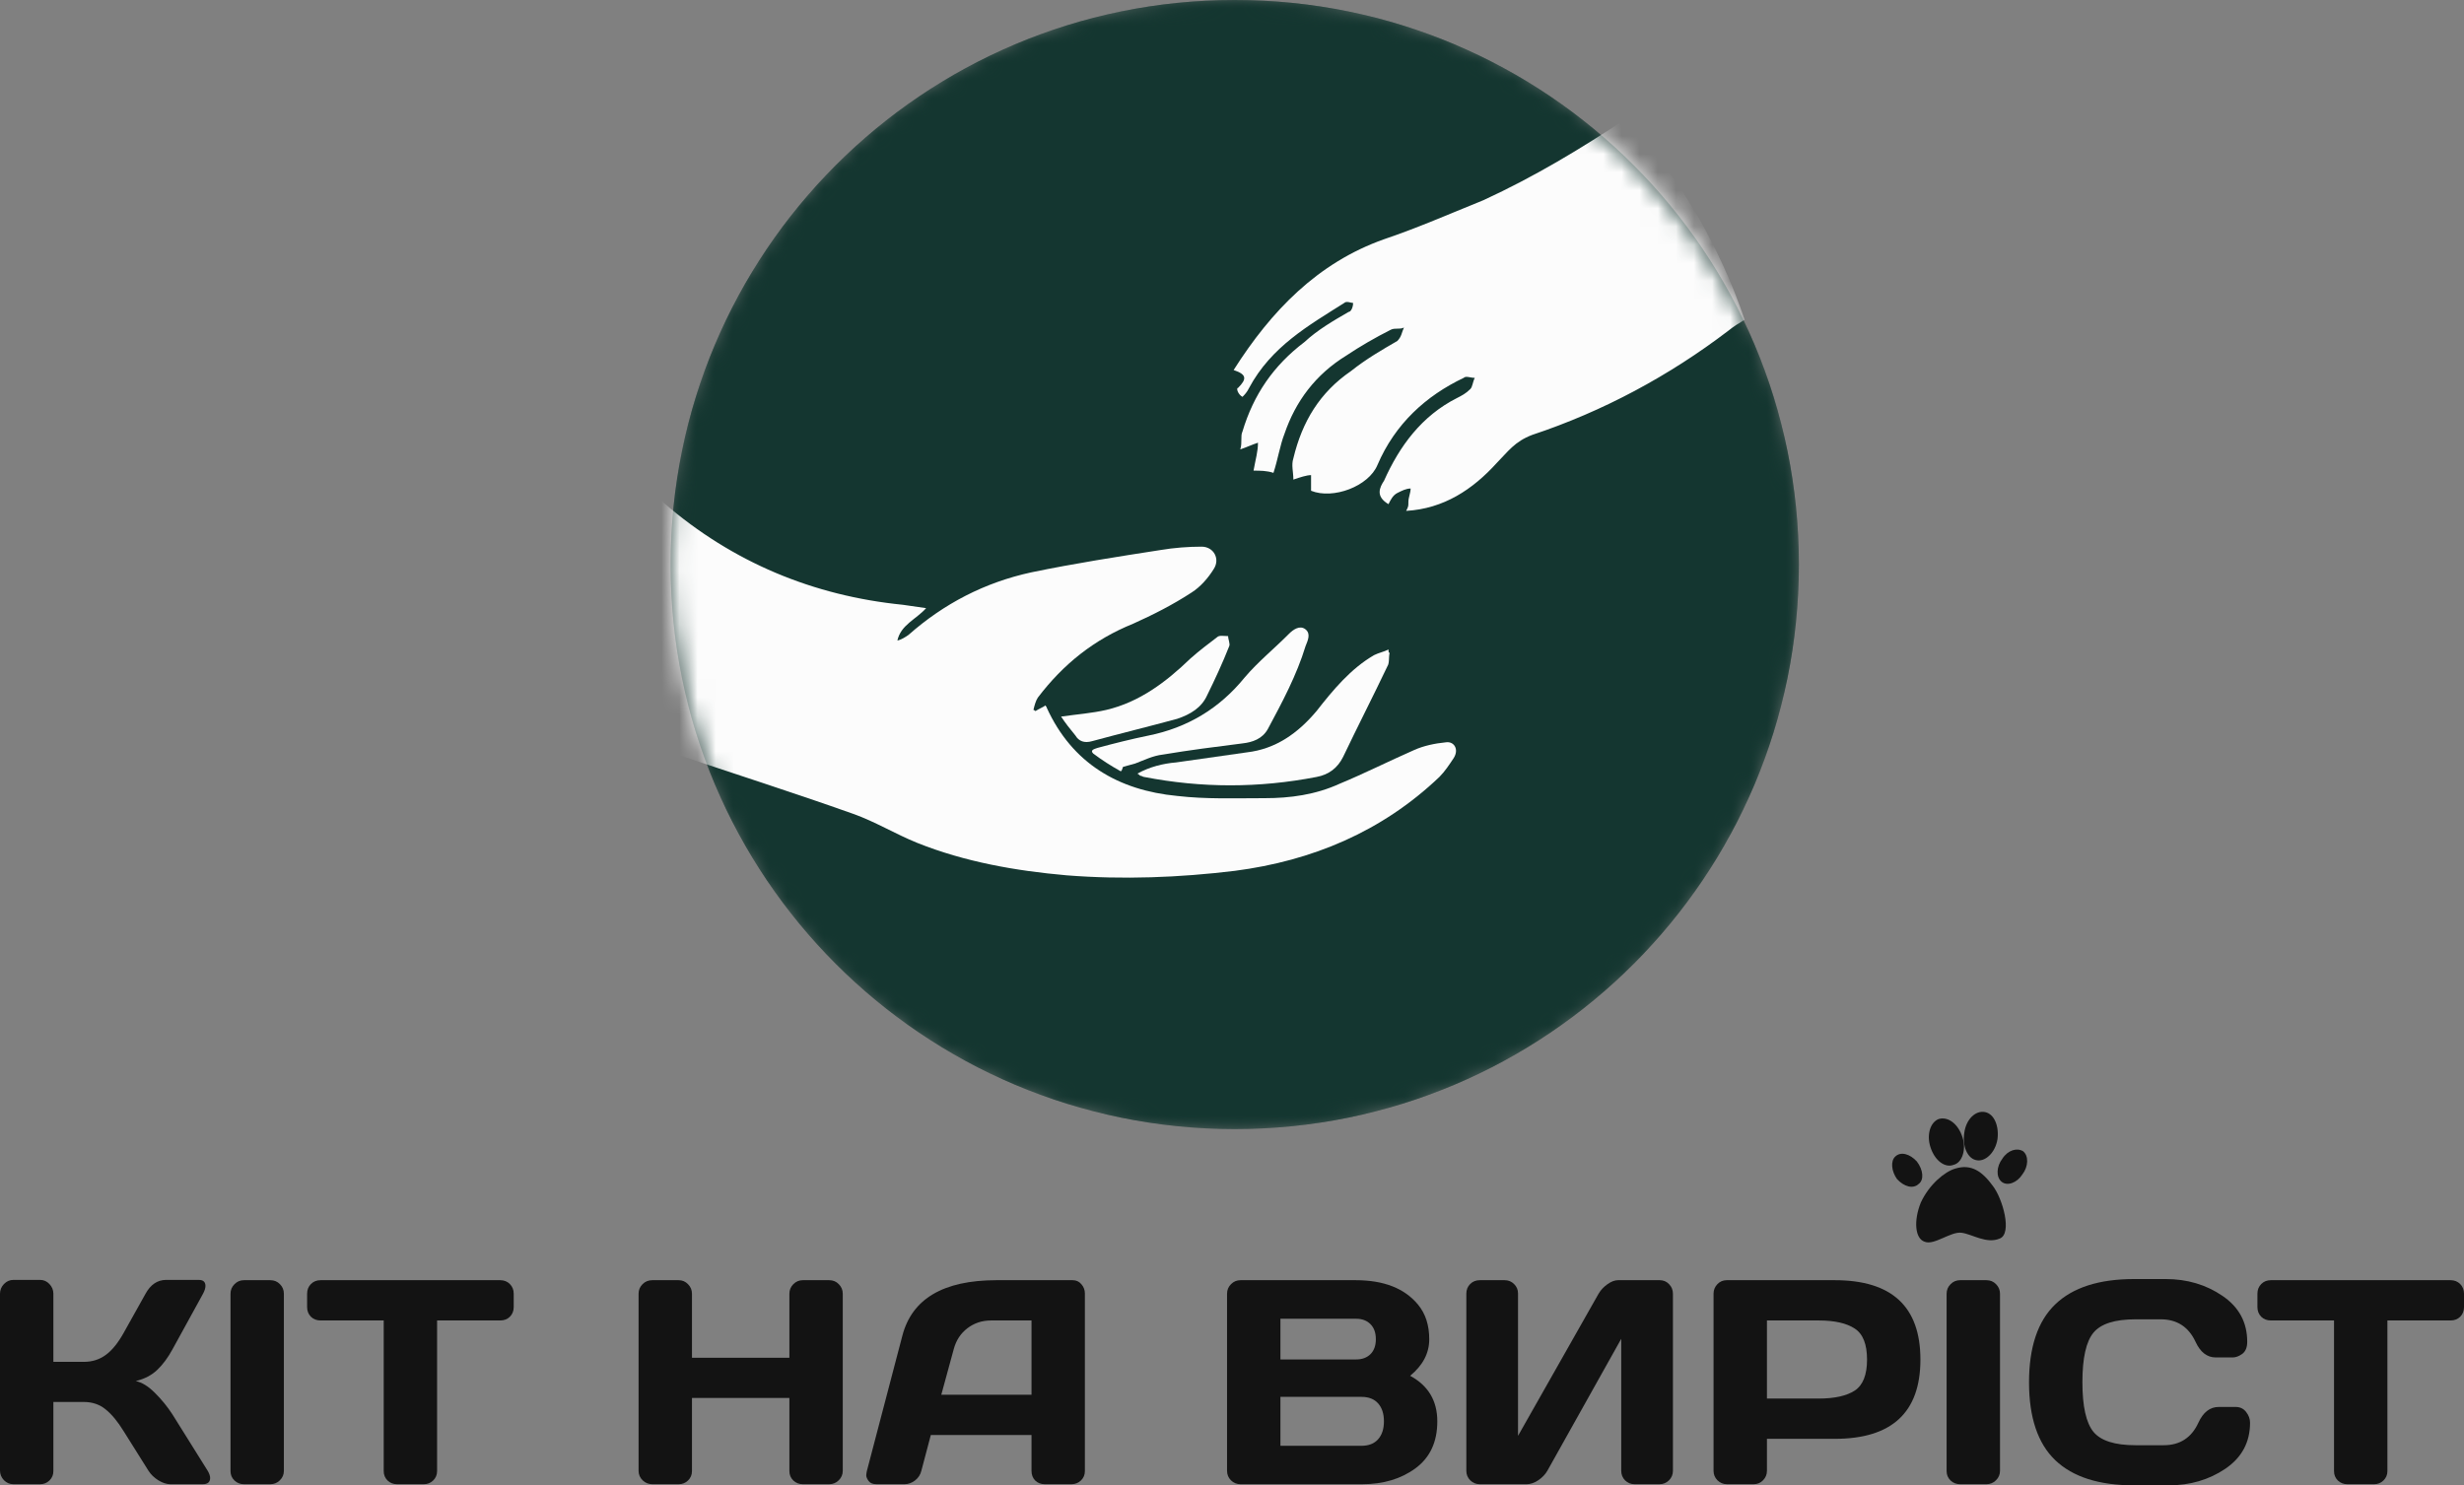 <svg width="136" height="82" viewBox="0 0 136 82" fill="none" xmlns="http://www.w3.org/2000/svg">
<rect x="0" y="0" width="136" height="82" fill="#808080" stroke="none"/>
<mask id="mask0_1090_1987" style="mask-type:luminance" maskUnits="userSpaceOnUse" x="37" y="0" width="63" height="63">
<path d="M68.151 62.332C85.368 62.332 99.289 48.385 99.289 31.166C99.289 13.948 85.368 0 68.151 0C50.934 0 37.014 13.948 37.014 31.166C37.014 48.385 50.934 62.332 68.151 62.332Z" fill="white"/>
</mask>
<g mask="url(#mask0_1090_1987)">
<path d="M68.151 62.332C85.368 62.332 99.289 48.385 99.289 31.166C99.289 13.948 85.368 0 68.151 0C50.934 0 37.014 13.948 37.014 31.166C37.014 48.385 50.934 62.332 68.151 62.332Z" fill="#143630"/>
</g>
<mask id="mask1_1090_1987" style="mask-type:luminance" maskUnits="userSpaceOnUse" x="37" y="0" width="63" height="63">
<path d="M68.151 62.332C85.368 62.332 99.289 48.385 99.289 31.166C99.289 13.948 85.368 0 68.151 0C50.934 0 37.014 13.948 37.014 31.166C37.014 48.385 50.934 62.332 68.151 62.332Z" fill="white"/>
</mask>
<g mask="url(#mask1_1090_1987)">
<path d="M68.151 62.332C85.368 62.332 99.289 48.385 99.289 31.166C99.289 13.948 85.368 0 68.151 0C50.934 0 37.014 13.948 37.014 31.166C37.014 48.385 50.934 62.332 68.151 62.332Z" fill="#143630"/>
</g>
<mask id="mask2_1090_1987" style="mask-type:luminance" maskUnits="userSpaceOnUse" x="37" y="0" width="63" height="63">
<path d="M68.151 62.332C85.368 62.332 99.289 48.385 99.289 31.166C99.289 13.948 85.368 0 68.151 0C50.934 0 37.014 13.948 37.014 31.166C37.014 48.385 50.934 62.332 68.151 62.332Z" fill="white"/>
</mask>
<g mask="url(#mask2_1090_1987)">
<path d="M77.614 28.204C79.69 28.08 81.278 27.031 82.621 25.55C83.231 24.933 83.597 24.377 84.574 24.007C88.482 22.711 92.145 20.736 95.381 18.268C95.686 18.021 95.992 17.836 96.297 17.65C94.892 13.515 92.633 9.689 89.764 6.542C87.261 8.208 84.697 9.751 81.888 11.047C80.056 11.787 78.225 12.59 76.393 13.207C72.73 14.503 70.166 17.157 68.09 20.428C68.823 20.674 68.823 20.921 68.334 21.415C68.212 21.415 68.334 21.785 68.578 21.909C68.7 21.785 68.823 21.662 68.945 21.415C70.166 19.132 72.242 17.959 74.195 16.725C74.317 16.601 74.562 16.725 74.684 16.725C74.684 16.972 74.562 17.218 74.439 17.218C73.585 17.712 72.73 18.206 71.997 18.885C70.288 20.181 69.189 21.785 68.578 23.822C68.456 24.069 68.578 24.439 68.456 24.809C68.823 24.686 69.067 24.562 69.433 24.439C69.433 24.933 69.311 25.303 69.189 25.982C69.555 25.982 69.921 25.982 70.288 26.105C70.532 25.365 70.654 24.562 70.898 23.945C71.509 22.156 72.608 20.674 74.317 19.625C75.05 19.132 75.905 18.638 76.76 18.206C77.004 18.082 77.248 18.206 77.492 18.082C77.37 18.329 77.37 18.576 77.126 18.823C76.271 19.317 75.416 19.811 74.562 20.489C72.852 21.662 71.875 23.267 71.387 25.303C71.265 25.673 71.387 26.044 71.387 26.476C71.753 26.352 72.119 26.229 72.364 26.229C72.364 26.476 72.364 26.846 72.364 27.093C73.585 27.587 75.538 26.846 76.027 25.673C77.004 23.39 78.713 21.847 80.789 20.86C80.911 20.736 81.155 20.86 81.4 20.86C81.278 21.107 81.278 21.353 81.155 21.477C80.911 21.724 80.667 21.847 80.423 21.971C78.469 22.958 77.248 24.624 76.393 26.537C76.149 26.908 75.905 27.401 76.637 27.833C76.76 27.587 76.882 27.34 77.126 27.216C77.37 27.093 77.614 26.969 77.859 26.969C77.859 27.216 77.736 27.463 77.736 27.71C77.736 27.957 77.736 27.957 77.614 28.204Z" fill="#FCFCFC"/>
</g>
<mask id="mask3_1090_1987" style="mask-type:luminance" maskUnits="userSpaceOnUse" x="37" y="0" width="63" height="63">
<path d="M68.151 62.332C85.368 62.332 99.289 48.385 99.289 31.166C99.289 13.948 85.368 0 68.151 0C50.934 0 37.014 13.948 37.014 31.166C37.014 48.385 50.934 62.332 68.151 62.332Z" fill="white"/>
</mask>
<g mask="url(#mask3_1090_1987)">
<path d="M80.241 41.843C79.996 42.213 79.752 42.583 79.447 42.892C76.272 45.916 72.426 47.52 68.152 48.076C65.099 48.446 61.986 48.57 58.872 48.323C56.063 48.076 53.255 47.582 50.63 46.533C49.408 46.039 48.31 45.361 47.089 44.928C43.792 43.756 40.495 42.707 37.198 41.596C37.015 41.534 36.77 41.534 36.587 41.534C34.023 38.325 33.229 33.758 36.099 27.154C36.282 27.34 36.465 27.587 36.648 27.772C40.434 31.043 44.891 32.894 49.836 33.388C50.263 33.45 50.691 33.511 51.118 33.573C50.569 34.19 49.714 34.499 49.531 35.363C49.775 35.301 49.958 35.178 50.141 35.054C52.095 33.326 54.354 32.154 56.918 31.598C59.299 31.104 61.68 30.734 64.061 30.364C64.794 30.24 65.588 30.179 66.32 30.179C66.992 30.179 67.358 30.857 66.992 31.413C66.687 31.907 66.259 32.4 65.771 32.709C64.733 33.388 63.634 33.943 62.535 34.437C60.398 35.301 58.689 36.659 57.285 38.51C57.162 38.695 57.101 38.942 57.04 39.189C57.101 39.189 57.101 39.251 57.162 39.251C57.346 39.127 57.529 39.066 57.712 38.942C57.712 39.004 57.773 39.004 57.773 39.066C59.177 42.151 61.741 43.632 64.977 43.941C66.565 44.126 68.152 44.064 69.8 44.064C71.205 44.064 72.609 43.879 73.952 43.262C75.295 42.707 76.639 42.028 78.043 41.411C78.592 41.164 79.203 41.04 79.813 40.979C80.241 40.917 80.546 41.349 80.241 41.843Z" fill="#FCFCFC"/>
<path d="M76.7 36.041C76.639 36.288 76.7 36.597 76.578 36.782C75.784 38.448 74.929 40.115 74.135 41.781C73.83 42.398 73.342 42.768 72.67 42.892C69.495 43.509 66.32 43.509 63.146 42.892C63.085 42.892 63.024 42.83 62.962 42.83C62.901 42.83 62.901 42.768 62.779 42.707C63.451 42.336 64.184 42.151 64.916 42.09C66.198 41.904 67.541 41.719 68.824 41.534C70.411 41.349 71.632 40.485 72.67 39.251C73.586 38.078 74.563 36.906 75.845 36.165C76.089 36.041 76.394 35.98 76.639 35.856C76.639 35.98 76.639 36.041 76.7 36.041Z" fill="#FCFCFC"/>
<path d="M61.863 42.583C61.313 42.275 60.825 41.966 60.336 41.596C60.153 41.411 60.397 41.349 60.581 41.287C61.496 41.04 62.473 40.794 63.389 40.608C65.526 40.176 67.296 39.127 68.701 37.399C69.433 36.535 70.349 35.795 71.143 34.992C71.387 34.745 71.753 34.499 72.059 34.745C72.364 34.992 72.181 35.363 72.059 35.671C71.57 37.276 70.777 38.757 69.983 40.238C69.678 40.794 69.128 40.979 68.579 41.04C67.113 41.225 65.648 41.411 64.183 41.657C63.633 41.719 63.145 41.966 62.656 42.151C62.412 42.213 62.229 42.275 61.985 42.336C61.924 42.522 61.924 42.522 61.863 42.583Z" fill="#FCFCFC"/>
<path d="M58.567 39.559C59.421 39.436 60.276 39.374 61.07 39.189C62.901 38.757 64.367 37.646 65.71 36.35C66.198 35.918 66.687 35.548 67.175 35.178C67.297 35.054 67.541 35.116 67.786 35.116C67.786 35.301 67.908 35.548 67.847 35.671C67.481 36.597 67.053 37.523 66.626 38.387C66.32 39.066 65.71 39.436 64.977 39.683C63.39 40.115 61.864 40.485 60.276 40.917C59.849 41.04 59.544 40.917 59.36 40.608C59.055 40.238 58.811 39.929 58.567 39.559Z" fill="#FCFCFC"/>
</g>
<path d="M107.925 64.512C107.344 64.68 106.483 65.382 106.016 66.394C105.618 67.39 105.693 68.387 106.238 68.553C106.757 68.762 107.672 67.974 108.271 68.056C108.87 68.137 109.645 68.686 110.375 68.375C111.079 68.107 110.541 66.164 109.985 65.457C109.415 64.68 108.809 64.239 107.925 64.512Z" fill="#131313"/>
<path d="M111.668 63.558C111.33 63.345 110.82 63.497 110.523 63.963C110.184 64.402 110.168 64.985 110.478 65.24C110.789 65.496 111.327 65.301 111.623 64.836C111.962 64.397 111.978 63.813 111.668 63.558Z" fill="#131313"/>
<path d="M107.82 64.308C108.304 64.199 108.54 63.457 108.318 62.783C108.082 62.039 107.518 61.624 107.007 61.776C106.538 61.955 106.329 62.655 106.551 63.329C106.787 64.072 107.351 64.487 107.82 64.308Z" fill="#131313"/>
<path d="M105.799 64.119C105.416 63.699 104.913 63.559 104.613 63.845C104.34 64.088 104.392 64.656 104.706 65.092C105.09 65.512 105.592 65.651 105.893 65.366C106.208 65.149 106.155 64.582 105.799 64.119Z" fill="#131313"/>
<path d="M110.249 62.899C110.346 62.188 110.083 61.488 109.553 61.391C109.024 61.294 108.52 61.807 108.422 62.517C108.298 63.269 108.588 63.928 109.049 64.04C109.551 64.18 110.125 63.651 110.249 62.899Z" fill="#131313"/>
<path d="M11.598 81.592C11.598 81.822 11.462 81.937 11.191 81.937H9.402C9.198 81.937 8.98 81.867 8.745 81.725C8.511 81.579 8.328 81.403 8.198 81.199L6.823 79.007C6.494 78.473 6.164 78.073 5.83 77.806C5.497 77.534 5.096 77.397 4.627 77.397H2.946V81.215C2.946 81.419 2.873 81.592 2.728 81.733C2.587 81.869 2.415 81.937 2.212 81.937H0.742C0.539 81.937 0.365 81.864 0.219 81.717C0.073 81.565 0 81.387 0 81.183V71.42C0 71.216 0.073 71.038 0.219 70.886C0.365 70.734 0.539 70.658 0.742 70.658H2.212C2.415 70.658 2.587 70.734 2.728 70.886C2.873 71.038 2.946 71.216 2.946 71.42V75.182H4.627C5.085 75.182 5.486 75.057 5.83 74.805C6.179 74.554 6.51 74.148 6.823 73.588L8.034 71.42C8.31 70.918 8.685 70.664 9.159 70.658H10.965C11.215 70.658 11.34 70.768 11.34 70.988C11.34 71.109 11.296 71.253 11.207 71.42L9.511 74.507C9.266 74.957 8.99 75.329 8.683 75.622C8.38 75.915 7.985 76.122 7.495 76.243C7.839 76.316 8.19 76.533 8.55 76.895C8.915 77.256 9.235 77.649 9.511 78.073L11.465 81.199C11.553 81.351 11.598 81.482 11.598 81.592Z" fill="#131313"/>
<path d="M12.723 81.215V71.42C12.723 71.216 12.796 71.041 12.942 70.894C13.088 70.747 13.262 70.674 13.466 70.674H14.919C15.133 70.674 15.31 70.747 15.451 70.894C15.597 71.041 15.669 71.216 15.669 71.42V81.199C15.669 81.403 15.594 81.579 15.443 81.725C15.297 81.867 15.122 81.937 14.919 81.937H13.466C13.262 81.937 13.088 81.869 12.942 81.733C12.796 81.592 12.723 81.419 12.723 81.215Z" fill="#131313"/>
<path d="M16.951 72.159V71.42C16.951 71.206 17.021 71.028 17.162 70.886C17.303 70.745 17.48 70.674 17.694 70.674H27.611C27.825 70.674 28.002 70.745 28.142 70.886C28.283 71.028 28.354 71.206 28.354 71.42V72.159C28.354 72.373 28.283 72.551 28.142 72.693C28.002 72.829 27.825 72.897 27.611 72.897H24.125V81.215C24.125 81.419 24.053 81.592 23.907 81.733C23.766 81.869 23.594 81.937 23.391 81.937H21.914C21.711 81.937 21.536 81.869 21.39 81.733C21.25 81.592 21.179 81.419 21.179 81.215V72.897H17.694C17.48 72.897 17.303 72.829 17.162 72.693C17.021 72.551 16.951 72.373 16.951 72.159Z" fill="#131313"/>
<path d="M35.246 81.199V71.42C35.246 71.216 35.319 71.041 35.465 70.894C35.611 70.747 35.791 70.674 36.005 70.674H37.458C37.661 70.674 37.833 70.747 37.974 70.894C38.12 71.041 38.193 71.216 38.193 71.42V74.955H43.57V71.42C43.57 71.216 43.643 71.041 43.788 70.894C43.934 70.747 44.109 70.674 44.312 70.674H45.766C45.979 70.674 46.157 70.747 46.297 70.894C46.443 71.041 46.516 71.216 46.516 71.42V81.199C46.516 81.403 46.441 81.579 46.289 81.725C46.144 81.867 45.969 81.937 45.766 81.937H44.312C44.109 81.937 43.934 81.869 43.788 81.733C43.643 81.592 43.57 81.419 43.57 81.215V77.177H38.193V81.215C38.193 81.419 38.12 81.592 37.974 81.733C37.833 81.869 37.661 81.937 37.458 81.937H36.005C35.801 81.937 35.624 81.867 35.473 81.725C35.322 81.579 35.246 81.403 35.246 81.199Z" fill="#131313"/>
<path d="M47.845 81.215L49.806 73.737C50.338 71.7 52.067 70.679 54.995 70.674H59.208C59.401 70.674 59.56 70.747 59.685 70.894C59.815 71.041 59.88 71.211 59.88 71.404V81.215C59.88 81.419 59.807 81.592 59.661 81.733C59.515 81.869 59.341 81.937 59.138 81.937H57.668C57.455 81.937 57.278 81.869 57.137 81.733C57.001 81.592 56.934 81.414 56.934 81.199V79.22H51.377L50.853 81.199C50.801 81.414 50.684 81.592 50.502 81.733C50.319 81.869 50.127 81.937 49.923 81.937H48.384C48.181 81.937 48.035 81.88 47.946 81.764C47.858 81.644 47.813 81.539 47.813 81.45C47.819 81.361 47.829 81.283 47.845 81.215ZM51.955 76.997H56.934V72.897H54.706C54.206 72.897 53.769 73.041 53.393 73.329C53.023 73.612 52.773 73.994 52.643 74.475L51.955 76.997Z" fill="#131313"/>
<path d="M67.727 71.42C67.727 71.216 67.799 71.041 67.945 70.894C68.091 70.747 68.266 70.674 68.469 70.674H74.823C76.38 70.674 77.529 71.124 78.269 72.025C78.681 72.522 78.887 73.159 78.887 73.934C78.887 74.703 78.535 75.376 77.832 75.952C78.832 76.492 79.332 77.329 79.332 78.466C79.332 79.602 78.931 80.466 78.129 81.058C77.331 81.644 76.352 81.937 75.19 81.937H68.469C68.266 81.937 68.091 81.867 67.945 81.725C67.799 81.579 67.727 81.403 67.727 81.199V71.42ZM70.673 79.817H75.143C75.544 79.817 75.852 79.696 76.065 79.455C76.279 79.214 76.386 78.885 76.386 78.466C76.386 78.047 76.279 77.717 76.065 77.476C75.852 77.235 75.544 77.115 75.143 77.115H70.673V79.817ZM70.673 75.049H74.854C75.182 75.049 75.445 74.952 75.643 74.758C75.841 74.559 75.94 74.284 75.94 73.934C75.94 73.578 75.841 73.3 75.643 73.101C75.445 72.902 75.182 72.803 74.854 72.803H70.673V75.049Z" fill="#131313"/>
<path d="M80.934 81.199V71.42C80.934 71.206 81.004 71.028 81.145 70.886C81.286 70.745 81.463 70.674 81.677 70.674H83.052C83.255 70.674 83.427 70.745 83.568 70.886C83.714 71.028 83.787 71.2 83.787 71.404V79.267L88.234 71.42C88.353 71.216 88.517 71.041 88.726 70.894C88.934 70.747 89.127 70.674 89.304 70.674H91.61C91.813 70.674 91.985 70.747 92.126 70.894C92.266 71.041 92.337 71.216 92.337 71.42V81.199C92.337 81.403 92.264 81.579 92.118 81.725C91.972 81.867 91.797 81.937 91.594 81.937H90.219C90.015 81.937 89.841 81.867 89.695 81.725C89.554 81.579 89.484 81.403 89.484 81.199V73.91L85.404 81.199C85.285 81.403 85.115 81.579 84.896 81.725C84.678 81.867 84.467 81.937 84.263 81.937H81.677C81.473 81.937 81.299 81.867 81.153 81.725C81.007 81.579 80.934 81.403 80.934 81.199Z" fill="#131313"/>
<path d="M94.579 81.199V71.42C94.579 71.216 94.65 71.041 94.79 70.894C94.931 70.747 95.103 70.674 95.306 70.674H101.269C104.421 70.674 105.997 72.135 105.997 75.057C105.997 77.973 104.421 79.432 101.269 79.432H97.526V81.199C97.526 81.403 97.453 81.579 97.307 81.725C97.166 81.867 96.994 81.937 96.791 81.937H95.322C95.119 81.937 94.944 81.867 94.798 81.725C94.652 81.579 94.579 81.403 94.579 81.199ZM97.526 77.209H100.378C101.254 77.209 101.918 77.062 102.371 76.769C102.825 76.471 103.051 75.9 103.051 75.057C103.051 74.209 102.825 73.638 102.371 73.344C101.918 73.046 101.254 72.897 100.378 72.897H97.526V77.209Z" fill="#131313"/>
<path d="M107.443 81.215V71.42C107.443 71.216 107.516 71.041 107.662 70.894C107.808 70.747 107.983 70.674 108.186 70.674H109.639C109.853 70.674 110.03 70.747 110.171 70.894C110.317 71.041 110.39 71.216 110.39 71.42V81.199C110.39 81.403 110.314 81.579 110.163 81.725C110.017 81.867 109.843 81.937 109.639 81.937H108.186C107.983 81.937 107.808 81.869 107.662 81.733C107.516 81.592 107.443 81.419 107.443 81.215Z" fill="#131313"/>
<path d="M113.438 80.61C112.474 79.683 111.992 78.251 111.992 76.314C111.992 74.371 112.474 72.936 113.438 72.009C114.407 71.077 115.858 70.611 117.791 70.611H119.533C120.716 70.611 121.761 70.92 122.667 71.538C123.579 72.156 124.035 73.001 124.035 74.075C124.035 74.384 123.944 74.606 123.761 74.743C123.579 74.874 123.402 74.939 123.23 74.939H122.3C121.821 74.939 121.448 74.651 121.182 74.075C120.797 73.248 120.156 72.834 119.26 72.834H117.869C116.728 72.834 115.954 73.08 115.548 73.572C115.141 74.064 114.938 74.976 114.938 76.306C114.938 77.636 115.141 78.549 115.548 79.047C115.954 79.539 116.728 79.785 117.869 79.785H119.424C120.32 79.785 120.958 79.371 121.339 78.544C121.604 77.963 121.98 77.672 122.464 77.672H123.394C123.639 77.672 123.832 77.764 123.972 77.947C124.118 78.13 124.191 78.329 124.191 78.544C124.191 79.618 123.738 80.463 122.831 81.081C121.925 81.694 120.88 82 119.698 82H117.791C115.858 82 114.407 81.537 113.438 80.61Z" fill="#131313"/>
<path d="M124.598 72.159V71.42C124.598 71.206 124.668 71.028 124.809 70.886C124.949 70.745 125.126 70.674 125.34 70.674H135.258C135.471 70.674 135.648 70.745 135.789 70.886C135.93 71.028 136 71.206 136 71.42V72.159C136 72.373 135.93 72.551 135.789 72.693C135.648 72.829 135.471 72.897 135.258 72.897H131.772V81.215C131.772 81.419 131.699 81.592 131.553 81.733C131.412 81.869 131.241 81.937 131.037 81.937H129.56C129.357 81.937 129.183 81.869 129.037 81.733C128.896 81.592 128.826 81.419 128.826 81.215V72.897H125.34C125.126 72.897 124.949 72.829 124.809 72.693C124.668 72.551 124.598 72.373 124.598 72.159Z" fill="#131313"/>
</svg>

